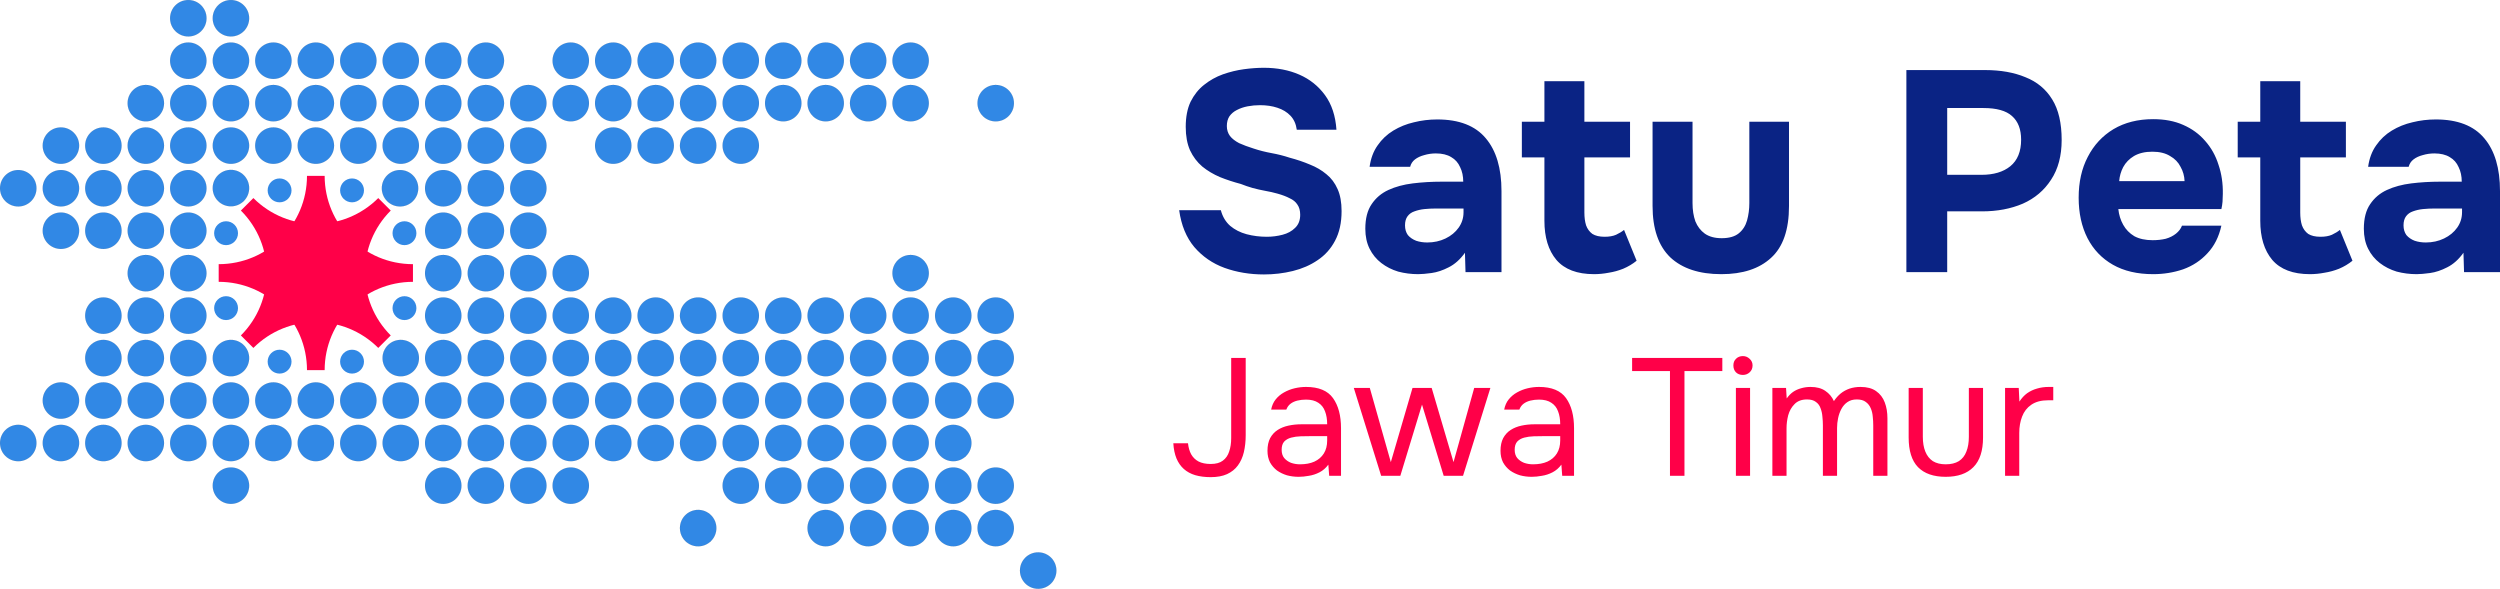 <svg xmlns="http://www.w3.org/2000/svg" fill="none" viewBox="224.98 369.98 1460.7 344.02">
    <path
        d="M932.356 648.768C928.978 648.768 925.958 648.378 923.295 647.599C920.697 646.819 918.488 645.617 916.67 643.994C914.851 642.37 913.422 640.324 912.383 637.856C911.343 635.322 910.726 632.367 910.532 628.989H919.105C919.365 631.458 919.982 633.601 920.957 635.42C921.996 637.238 923.425 638.635 925.244 639.609C927.127 640.584 929.498 641.071 932.356 641.071C935.409 641.071 937.78 640.421 939.468 639.122C941.222 637.823 942.456 636.037 943.171 633.763C943.95 631.49 944.34 628.892 944.34 625.969V579.105H952.816V624.215C952.816 627.788 952.459 631.1 951.745 634.153C951.03 637.141 949.861 639.739 948.237 641.948C946.678 644.091 944.567 645.78 941.904 647.014C939.306 648.183 936.123 648.768 932.356 648.768ZM983.762 648.573C981.424 648.573 979.15 648.281 976.942 647.696C974.798 647.046 972.85 646.105 971.096 644.871C969.407 643.571 968.043 641.98 967.004 640.096C966.03 638.148 965.542 635.907 965.542 633.374C965.542 630.451 966.062 627.983 967.101 625.969C968.205 623.955 969.667 622.364 971.486 621.195C973.304 620.026 975.415 619.181 977.819 618.662C980.222 618.142 982.723 617.882 985.321 617.882H1000.42C1000.42 614.959 1000 612.426 999.156 610.283C998.376 608.139 997.077 606.483 995.259 605.314C993.44 604.08 991.037 603.463 988.049 603.463C986.23 603.463 984.541 603.657 982.982 604.047C981.424 604.437 980.092 605.054 978.988 605.898C977.884 606.743 977.072 607.879 976.552 609.308H967.686C968.141 606.97 969.017 604.989 970.316 603.365C971.681 601.676 973.304 600.312 975.188 599.273C977.137 598.169 979.215 597.357 981.424 596.837C983.632 596.318 985.84 596.058 988.049 596.058C995.454 596.058 1000.71 598.234 1003.83 602.586C1006.95 606.938 1008.51 612.816 1008.51 620.221V647.988H1001.59L1001.1 641.46C999.675 643.409 997.954 644.903 995.941 645.942C993.927 646.982 991.849 647.664 989.705 647.988C987.627 648.378 985.646 648.573 983.762 648.573ZM984.541 641.266C987.789 641.266 990.582 640.746 992.92 639.707C995.324 638.602 997.175 637.011 998.474 634.933C999.773 632.854 1000.42 630.321 1000.42 627.333V624.8H991.361C989.218 624.8 987.107 624.832 985.028 624.897C982.95 624.962 981.066 625.222 979.378 625.677C977.689 626.131 976.325 626.911 975.285 628.015C974.311 629.119 973.824 630.711 973.824 632.789C973.824 634.738 974.311 636.329 975.285 637.563C976.325 638.797 977.656 639.739 979.28 640.389C980.969 640.973 982.723 641.266 984.541 641.266ZM1031.96 647.988L1015.98 596.642H1025.33L1037.61 639.999L1050.28 596.642H1061.48L1074.24 639.999L1086.33 596.642H1095.78L1079.8 647.988H1068.5L1055.83 606.386L1043.16 647.988H1031.96ZM1119.92 648.573C1117.58 648.573 1115.31 648.281 1113.1 647.696C1110.95 647.046 1109 646.105 1107.25 644.871C1105.56 643.571 1104.2 641.98 1103.16 640.096C1102.18 638.148 1101.7 635.907 1101.7 633.374C1101.7 630.451 1102.22 627.983 1103.26 625.969C1104.36 623.955 1105.82 622.364 1107.64 621.195C1109.46 620.026 1111.57 619.181 1113.97 618.662C1116.38 618.142 1118.88 617.882 1121.48 617.882H1136.58C1136.58 614.959 1136.16 612.426 1135.31 610.283C1134.53 608.139 1133.23 606.483 1131.41 605.314C1129.6 604.08 1127.19 603.463 1124.2 603.463C1122.39 603.463 1120.7 603.657 1119.14 604.047C1117.58 604.437 1116.25 605.054 1115.14 605.898C1114.04 606.743 1113.23 607.879 1112.71 609.308H1103.84C1104.3 606.97 1105.17 604.989 1106.47 603.365C1107.84 601.676 1109.46 600.312 1111.34 599.273C1113.29 598.169 1115.37 597.357 1117.58 596.837C1119.79 596.318 1122 596.058 1124.2 596.058C1131.61 596.058 1136.87 598.234 1139.99 602.586C1143.11 606.938 1144.66 612.816 1144.66 620.221V647.988H1137.75L1137.26 641.46C1135.83 643.409 1134.11 644.903 1132.1 645.942C1130.08 646.982 1128 647.664 1125.86 647.988C1123.78 648.378 1121.8 648.573 1119.92 648.573ZM1120.7 641.266C1123.94 641.266 1126.74 640.746 1129.08 639.707C1131.48 638.602 1133.33 637.011 1134.63 634.933C1135.93 632.854 1136.58 630.321 1136.58 627.333V624.8H1127.52C1125.37 624.8 1123.26 624.832 1121.18 624.897C1119.11 624.962 1117.22 625.222 1115.53 625.677C1113.84 626.131 1112.48 626.911 1111.44 628.015C1110.47 629.119 1109.98 630.711 1109.98 632.789C1109.98 634.738 1110.47 636.329 1111.44 637.563C1112.48 638.797 1113.81 639.739 1115.44 640.389C1117.12 640.973 1118.88 641.266 1120.7 641.266ZM1200.71 647.988V586.802H1178.59V579.105H1231.3V586.802H1209.18V647.988H1200.71ZM1239.23 647.988V596.642H1247.51V647.988H1239.23ZM1243.32 589.043C1241.63 589.043 1240.27 588.523 1239.23 587.484C1238.25 586.445 1237.76 585.113 1237.76 583.489C1237.76 581.866 1238.28 580.566 1239.32 579.592C1240.36 578.553 1241.69 578.033 1243.32 578.033C1244.81 578.033 1246.11 578.553 1247.22 579.592C1248.38 580.631 1248.97 581.93 1248.97 583.489C1248.97 585.113 1248.42 586.445 1247.31 587.484C1246.21 588.523 1244.88 589.043 1243.32 589.043ZM1260.54 647.988V596.642H1268.53L1268.92 602.781C1270.02 601.222 1271.26 599.955 1272.62 598.981C1274.05 598.007 1275.61 597.292 1277.3 596.837C1279.05 596.318 1280.9 596.058 1282.85 596.058C1286.42 596.058 1289.31 596.837 1291.52 598.396C1293.73 599.89 1295.39 601.871 1296.49 604.339C1297.66 602.586 1298.99 601.092 1300.49 599.858C1302.04 598.624 1303.77 597.682 1305.65 597.032C1307.6 596.383 1309.74 596.058 1312.08 596.058C1315.85 596.058 1318.87 596.87 1321.14 598.494C1323.48 600.117 1325.17 602.326 1326.21 605.119C1327.25 607.847 1327.77 610.932 1327.77 614.375V647.988H1319.48V618.564C1319.48 616.876 1319.39 615.154 1319.19 613.4C1319.06 611.647 1318.67 610.023 1318.02 608.529C1317.37 606.97 1316.4 605.736 1315.1 604.827C1313.87 603.852 1312.11 603.365 1309.84 603.365C1307.69 603.365 1305.88 603.885 1304.38 604.924C1302.95 605.898 1301.78 607.23 1300.87 608.919C1299.97 610.607 1299.32 612.426 1298.93 614.375C1298.54 616.258 1298.34 618.142 1298.34 620.026V647.988H1290.06V618.467C1290.06 616.843 1289.96 615.154 1289.77 613.4C1289.64 611.647 1289.28 610.023 1288.7 608.529C1288.18 606.97 1287.27 605.736 1285.97 604.827C1284.73 603.852 1283.01 603.365 1280.8 603.365C1277.69 603.365 1275.25 604.275 1273.5 606.093C1271.74 607.847 1270.51 610.023 1269.79 612.621C1269.15 615.154 1268.82 617.655 1268.82 620.123V647.988H1260.54ZM1361.8 648.573C1354.72 648.573 1349.33 646.689 1345.63 642.922C1341.99 639.155 1340.17 633.374 1340.17 625.579V596.642H1348.45V625.19C1348.45 628.567 1348.94 631.458 1349.92 633.861C1350.89 636.264 1352.35 638.115 1354.3 639.414C1356.31 640.649 1358.81 641.266 1361.8 641.266C1364.92 641.266 1367.49 640.649 1369.5 639.414C1371.51 638.115 1372.97 636.264 1373.88 633.861C1374.86 631.458 1375.34 628.567 1375.34 625.19V596.642H1383.63V625.579C1383.63 633.374 1381.74 639.155 1377.98 642.922C1374.27 646.689 1368.88 648.573 1361.8 648.573ZM1396.5 647.988V596.642H1404.49L1404.88 604.632C1406.18 602.618 1407.68 600.994 1409.36 599.76C1411.12 598.526 1413.03 597.617 1415.11 597.032C1417.26 596.383 1419.56 596.058 1422.03 596.058C1422.48 596.058 1422.91 596.058 1423.3 596.058C1423.75 596.058 1424.21 596.058 1424.66 596.058V603.852H1421.64C1417.61 603.852 1414.33 604.729 1411.8 606.483C1409.33 608.172 1407.55 610.478 1406.44 613.4C1405.34 616.258 1404.79 619.441 1404.79 622.949V647.988H1396.5Z"
        fill="#FF0048"></path>
    <path
        d="M963.479 530.334C955.251 530.334 947.579 529.056 940.463 526.498C933.458 523.941 927.565 519.883 922.784 514.323C918.114 508.764 915.168 501.592 913.945 492.808H938.295C939.296 496.589 941.13 499.646 943.799 501.981C946.467 504.205 949.636 505.817 953.305 506.818C957.086 507.819 961.033 508.319 965.147 508.319C968.26 508.319 971.318 507.93 974.32 507.151C977.322 506.373 979.768 505.039 981.659 503.149C983.66 501.258 984.661 498.701 984.661 495.477C984.661 493.03 984.105 491.029 982.993 489.472C981.992 487.916 980.491 486.693 978.49 485.803C976.599 484.803 974.265 483.913 971.485 483.135C969.15 482.468 966.704 481.912 964.146 481.467C961.7 481.022 959.254 480.466 956.808 479.799C954.473 479.132 952.194 478.354 949.97 477.464C945.745 476.352 941.686 475.018 937.795 473.461C933.903 471.793 930.456 469.736 927.454 467.29C924.452 464.733 922.061 461.564 920.282 457.784C918.615 454.003 917.781 449.445 917.781 444.107C917.781 438.326 918.726 433.433 920.616 429.431C922.617 425.428 925.23 422.148 928.455 419.59C931.79 416.922 935.46 414.865 939.462 413.419C943.576 411.974 947.69 410.973 951.804 410.417C955.918 409.861 959.81 409.583 963.479 409.583C971.151 409.583 978.045 410.918 984.16 413.586C990.276 416.255 995.279 420.258 999.171 425.595C1003.06 430.932 1005.29 437.659 1005.84 445.775H982.659C982.214 442.44 980.991 439.716 978.99 437.603C976.989 435.49 974.431 433.934 971.318 432.933C968.316 431.932 964.925 431.432 961.144 431.432C958.698 431.432 956.308 431.654 953.973 432.099C951.638 432.544 949.525 433.267 947.635 434.267C945.856 435.157 944.41 436.38 943.298 437.937C942.298 439.493 941.797 441.383 941.797 443.607C941.797 445.831 942.409 447.777 943.632 449.445C944.855 451.001 946.634 452.391 948.969 453.614C951.415 454.726 954.251 455.782 957.475 456.783C960.811 457.895 964.313 458.784 967.982 459.452C971.652 460.119 975.154 461.008 978.49 462.12C982.715 463.232 986.662 464.566 990.331 466.123C994 467.568 997.225 469.458 1000 471.793C1002.78 474.017 1004.95 476.908 1006.51 480.466C1008.07 483.913 1008.84 488.194 1008.84 493.308C1008.84 500.091 1007.57 505.873 1005.01 510.654C1002.56 515.324 999.171 519.104 994.834 521.995C990.609 524.886 985.773 526.999 980.324 528.333C974.876 529.667 969.261 530.334 963.479 530.334ZM1053.57 530.167C1049.57 530.167 1045.67 529.667 1041.89 528.666C1038.22 527.555 1034.94 525.887 1032.05 523.663C1029.16 521.439 1026.88 518.659 1025.21 515.324C1023.55 511.988 1022.71 508.097 1022.71 503.649C1022.71 497.645 1023.94 492.864 1026.38 489.306C1028.83 485.636 1032.11 482.857 1036.22 480.967C1040.34 479.076 1045.06 477.798 1050.4 477.131C1055.85 476.463 1061.46 476.13 1067.24 476.13H1079.92C1079.92 472.905 1079.31 470.07 1078.09 467.624C1076.97 465.067 1075.25 463.121 1072.91 461.786C1070.58 460.341 1067.58 459.618 1063.91 459.618C1061.57 459.618 1059.29 459.952 1057.07 460.619C1054.96 461.175 1053.18 462.009 1051.73 463.121C1050.29 464.233 1049.34 465.678 1048.9 467.457H1025.21C1025.88 462.565 1027.44 458.395 1029.88 454.948C1032.33 451.39 1035.39 448.499 1039.06 446.276C1042.73 444.052 1046.73 442.44 1051.07 441.439C1055.51 440.327 1060.07 439.771 1064.74 439.771C1077.53 439.771 1086.98 443.44 1093.1 450.779C1099.21 458.006 1102.27 468.291 1102.27 481.634V529H1081.25L1080.92 517.659C1078.14 521.55 1074.97 524.386 1071.41 526.165C1067.97 527.944 1064.63 529.056 1061.41 529.5C1058.18 529.945 1055.57 530.167 1053.57 530.167ZM1058.91 511.655C1062.8 511.655 1066.35 510.876 1069.58 509.32C1072.8 507.763 1075.36 505.65 1077.25 502.982C1079.14 500.313 1080.09 497.311 1080.09 493.976V491.807H1064.08C1061.74 491.807 1059.46 491.919 1057.24 492.141C1055.12 492.363 1053.18 492.808 1051.4 493.475C1049.73 494.031 1048.4 494.976 1047.4 496.311C1046.4 497.645 1045.9 499.424 1045.9 501.648C1045.9 503.871 1046.45 505.762 1047.56 507.318C1048.79 508.764 1050.4 509.876 1052.4 510.654C1054.4 511.321 1056.57 511.655 1058.91 511.655ZM1156.37 530.167C1146.47 530.167 1139.13 527.388 1134.35 521.828C1129.68 516.269 1127.35 508.652 1127.35 498.979V461.953H1114.17V441.105H1127.35V417.422H1150.7V441.105H1177.38V461.953H1150.7V494.142C1150.7 497.033 1151.03 499.535 1151.7 501.648C1152.47 503.76 1153.7 505.428 1155.37 506.651C1157.14 507.763 1159.54 508.319 1162.54 508.319C1165.21 508.319 1167.43 507.93 1169.21 507.151C1171.1 506.262 1172.66 505.317 1173.88 504.316L1181.22 522.329C1178.88 524.219 1176.27 525.776 1173.38 526.999C1170.6 528.11 1167.76 528.889 1164.87 529.334C1161.98 529.89 1159.15 530.167 1156.37 530.167ZM1230.73 530.167C1217.83 530.167 1207.88 526.887 1200.88 520.327C1193.98 513.656 1190.54 503.649 1190.54 490.306V441.105H1213.89V488.639C1213.89 492.641 1214.44 496.199 1215.55 499.313C1216.78 502.315 1218.61 504.705 1221.06 506.484C1223.61 508.263 1226.89 509.153 1230.9 509.153C1235.23 509.153 1238.57 508.208 1240.9 506.318C1243.24 504.427 1244.85 501.926 1245.74 498.812C1246.63 495.588 1247.08 492.197 1247.08 488.639V441.105H1270.26V490.306C1270.26 504.205 1266.76 514.323 1259.75 520.661C1252.86 526.999 1243.18 530.167 1230.73 530.167ZM1338.84 529V410.918H1384.87C1393.88 410.918 1401.71 412.308 1408.39 415.087C1415.17 417.756 1420.39 422.092 1424.06 428.096C1427.73 433.989 1429.57 441.884 1429.57 451.779C1429.57 461.008 1427.51 468.736 1423.4 474.962C1419.39 481.189 1413.89 485.859 1406.88 488.972C1399.88 491.974 1391.93 493.475 1383.03 493.475H1362.69V529H1338.84ZM1362.69 472.127H1382.7C1389.82 472.127 1395.43 470.459 1399.55 467.124C1403.77 463.677 1405.88 458.506 1405.88 451.613C1405.88 445.497 1404.1 440.883 1400.55 437.77C1397.1 434.656 1391.54 433.1 1383.87 433.1H1362.69V472.127ZM1483.03 530.167C1473.8 530.167 1465.96 528.333 1459.51 524.664C1453.06 520.994 1448.12 515.824 1444.67 509.153C1441.22 502.37 1439.5 494.476 1439.5 485.47C1439.5 476.352 1441.28 468.402 1444.84 461.62C1448.39 454.726 1453.4 449.333 1459.85 445.442C1466.41 441.55 1474.14 439.604 1483.03 439.604C1489.7 439.604 1495.54 440.716 1500.54 442.94C1505.66 445.164 1509.94 448.277 1513.38 452.28C1516.94 456.283 1519.56 460.953 1521.22 466.29C1523 471.515 1523.84 477.186 1523.73 483.301C1523.73 484.858 1523.67 486.359 1523.56 487.805C1523.45 489.25 1523.22 490.696 1522.89 492.141H1462.68C1463.02 495.477 1463.96 498.534 1465.52 501.314C1467.07 504.094 1469.24 506.318 1472.02 507.985C1474.91 509.542 1478.47 510.32 1482.7 510.32C1485.48 510.32 1488.03 510.042 1490.37 509.486C1492.7 508.819 1494.71 507.819 1496.37 506.484C1498.04 505.15 1499.21 503.593 1499.88 501.814H1522.89C1521.45 508.375 1518.72 513.767 1514.72 517.992C1510.83 522.217 1506.1 525.331 1500.54 527.332C1494.98 529.222 1489.15 530.167 1483.03 530.167ZM1463.18 475.796H1501.38C1501.27 472.794 1500.49 470.014 1499.04 467.457C1497.71 464.789 1495.65 462.676 1492.87 461.119C1490.2 459.452 1486.76 458.618 1482.53 458.618C1478.3 458.618 1474.75 459.452 1471.86 461.119C1469.08 462.787 1466.96 464.955 1465.52 467.624C1464.18 470.181 1463.41 472.905 1463.18 475.796ZM1574.63 530.167C1564.73 530.167 1557.39 527.388 1552.61 521.828C1547.94 516.269 1545.61 508.652 1545.61 498.979V461.953H1532.43V441.105H1545.61V417.422H1568.96V441.105H1595.64V461.953H1568.96V494.142C1568.96 497.033 1569.29 499.535 1569.96 501.648C1570.74 503.76 1571.96 505.428 1573.63 506.651C1575.4 507.763 1577.8 508.319 1580.8 508.319C1583.47 508.319 1585.69 507.93 1587.47 507.151C1589.36 506.262 1590.92 505.317 1592.14 504.316L1599.48 522.329C1597.14 524.219 1594.53 525.776 1591.64 526.999C1588.86 528.11 1586.02 528.889 1583.13 529.334C1580.24 529.89 1577.41 530.167 1574.63 530.167ZM1636.98 530.167C1632.98 530.167 1629.09 529.667 1625.31 528.666C1621.64 527.555 1618.36 525.887 1615.47 523.663C1612.58 521.439 1610.3 518.659 1608.63 515.324C1606.96 511.988 1606.13 508.097 1606.13 503.649C1606.13 497.645 1607.35 492.864 1609.8 489.306C1612.24 485.636 1615.52 482.857 1619.64 480.967C1623.75 479.076 1628.48 477.798 1633.81 477.131C1639.26 476.463 1644.88 476.13 1650.66 476.13H1663.33C1663.33 472.905 1662.72 470.07 1661.5 467.624C1660.39 465.067 1658.66 463.121 1656.33 461.786C1653.99 460.341 1650.99 459.618 1647.32 459.618C1644.99 459.618 1642.71 459.952 1640.49 460.619C1638.37 461.175 1636.59 462.009 1635.15 463.121C1633.7 464.233 1632.76 465.678 1632.31 467.457H1608.63C1609.3 462.565 1610.85 458.395 1613.3 454.948C1615.75 451.39 1618.8 448.499 1622.47 446.276C1626.14 444.052 1630.14 442.44 1634.48 441.439C1638.93 440.327 1643.49 439.771 1648.16 439.771C1660.94 439.771 1670.39 443.44 1676.51 450.779C1682.63 458.006 1685.68 468.291 1685.68 481.634V529H1664.67L1664.33 517.659C1661.56 521.55 1658.39 524.386 1654.83 526.165C1651.38 527.944 1648.05 529.056 1644.82 529.5C1641.6 529.945 1638.98 530.167 1636.98 530.167ZM1642.32 511.655C1646.21 511.655 1649.77 510.876 1652.99 509.32C1656.22 507.763 1658.78 505.65 1660.67 502.982C1662.56 500.313 1663.5 497.311 1663.5 493.976V491.807H1647.49C1645.15 491.807 1642.88 491.919 1640.65 492.141C1638.54 492.363 1636.59 492.808 1634.81 493.475C1633.15 494.031 1631.81 494.976 1630.81 496.311C1629.81 497.645 1629.31 499.424 1629.31 501.648C1629.31 503.871 1629.87 505.762 1630.98 507.318C1632.2 508.764 1633.81 509.876 1635.82 510.654C1637.82 511.321 1639.98 511.655 1642.32 511.655Z"
        fill="#0A2384"></path>
    <path
        d="M285.378 565.041C291.254 565.041 296.017 560.277 296.017 554.401C296.017 548.525 291.254 543.762 285.378 543.762C279.502 543.762 274.738 548.525 274.738 554.401C274.738 560.277 279.502 565.041 285.378 565.041Z"
        fill="#3188E5" stroke="black" stroke-width="0.033"></path>
    <path
        d="M310.182 465.705C316.058 465.705 320.822 460.941 320.822 455.065C320.822 449.189 316.058 444.426 310.182 444.426C304.306 444.426 299.543 449.189 299.543 455.065C299.543 460.941 304.306 465.705 310.182 465.705Z"
        fill="#3188E5" stroke="black" stroke-width="0.033"></path>
    <path
        d="M285.378 465.705C291.254 465.705 296.017 460.941 296.017 455.065C296.017 449.189 291.254 444.426 285.378 444.426C279.502 444.426 274.738 449.189 274.738 455.065C274.738 460.941 279.502 465.705 285.378 465.705Z"
        fill="#3188E5" stroke="black" stroke-width="0.033"></path>
    <path
        d="M260.567 465.705C266.443 465.705 271.207 460.941 271.207 455.065C271.207 449.189 266.443 444.426 260.567 444.426C254.691 444.426 249.928 449.189 249.928 455.065C249.928 460.941 254.691 465.705 260.567 465.705Z"
        fill="#3188E5" stroke="black" stroke-width="0.033"></path>
    <path
        d="M334.997 440.894C340.873 440.894 345.636 436.131 345.636 430.255C345.636 424.379 340.873 419.615 334.997 419.615C329.121 419.615 324.357 424.379 324.357 430.255C324.357 436.131 329.121 440.894 334.997 440.894Z"
        fill="#3188E5" stroke="black" stroke-width="0.033"></path>
    <path
        d="M310.182 440.894C316.058 440.894 320.822 436.131 320.822 430.255C320.822 424.379 316.058 419.615 310.182 419.615C304.306 419.615 299.543 424.379 299.543 430.255C299.543 436.131 304.306 440.894 310.182 440.894Z"
        fill="#3188E5" stroke="black" stroke-width="0.033"></path>
    <path
        d="M334.997 416.086C340.873 416.086 345.636 411.322 345.636 405.446C345.636 399.57 340.873 394.807 334.997 394.807C329.121 394.807 324.357 399.57 324.357 405.446C324.357 411.322 329.121 416.086 334.997 416.086Z"
        fill="#3188E5" stroke="black" stroke-width="0.033"></path>
    <path
        d="M334.997 391.279C340.873 391.279 345.636 386.516 345.636 380.639C345.636 374.763 340.873 370 334.997 370C329.121 370 324.357 374.763 324.357 380.639C324.357 386.516 329.121 391.279 334.997 391.279Z"
        fill="#3188E5" stroke="black" stroke-width="0.033"></path>
    <path
        d="M310.182 490.611C316.058 490.611 320.822 485.848 320.822 479.972C320.822 474.095 316.058 469.332 310.182 469.332C304.306 469.332 299.543 474.095 299.543 479.972C299.543 485.848 304.306 490.611 310.182 490.611Z"
        fill="#3188E5" stroke="black" stroke-width="0.033"></path>
    <path
        d="M831.567 713.99C837.443 713.99 842.207 709.226 842.207 703.35C842.207 697.474 837.443 692.711 831.567 692.711C825.691 692.711 820.928 697.474 820.928 703.35C820.928 709.226 825.691 713.99 831.567 713.99Z"
        fill="#3188E5" stroke="black" stroke-width="0.033"></path>
    <path
        d="M806.757 689.179C812.633 689.179 817.396 684.416 817.396 678.54C817.396 672.664 812.633 667.9 806.757 667.9C800.881 667.9 796.117 672.664 796.117 678.54C796.117 684.416 800.881 689.179 806.757 689.179Z"
        fill="#3188E5" stroke="black" stroke-width="0.033"></path>
    <path
        d="M707.421 689.179C713.297 689.179 718.06 684.416 718.06 678.54C718.06 672.664 713.297 667.9 707.421 667.9C701.545 667.9 696.781 672.664 696.781 678.54C696.781 684.416 701.545 689.179 707.421 689.179Z"
        fill="#3188E5" stroke="black" stroke-width="0.033"></path>
    <path
        d="M657.806 664.375C663.682 664.375 668.445 659.611 668.445 653.735C668.445 647.859 663.682 643.096 657.806 643.096C651.929 643.096 647.166 647.859 647.166 653.735C647.166 659.611 651.929 664.375 657.806 664.375Z"
        fill="#3188E5" stroke="black" stroke-width="0.033"></path>
    <path
        d="M558.472 664.375C564.348 664.375 569.111 659.611 569.111 653.735C569.111 647.859 564.348 643.096 558.472 643.096C552.595 643.096 547.832 647.859 547.832 653.735C547.832 659.611 552.595 664.375 558.472 664.375Z"
        fill="#3188E5" stroke="black" stroke-width="0.033"></path>
    <path
        d="M508.856 664.375C514.732 664.375 519.496 659.611 519.496 653.735C519.496 647.859 514.732 643.096 508.856 643.096C502.98 643.096 498.217 647.859 498.217 653.735C498.217 659.611 502.98 664.375 508.856 664.375Z"
        fill="#3188E5" stroke="black" stroke-width="0.033"></path>
    <path
        d="M757.044 639.463C762.92 639.463 767.683 634.699 767.683 628.823C767.683 622.947 762.92 618.184 757.044 618.184C751.168 618.184 746.404 622.947 746.404 628.823C746.404 634.699 751.168 639.463 757.044 639.463Z"
        fill="#3188E5" stroke="black" stroke-width="0.033"></path>
    <path
        d="M707.421 639.463C713.297 639.463 718.06 634.699 718.06 628.823C718.06 622.947 713.297 618.184 707.421 618.184C701.545 618.184 696.781 622.947 696.781 628.823C696.781 634.699 701.545 639.463 707.421 639.463Z"
        fill="#3188E5" stroke="black" stroke-width="0.033"></path>
    <path
        d="M632.897 639.463C638.773 639.463 643.537 634.699 643.537 628.823C643.537 622.947 638.773 618.184 632.897 618.184C627.021 618.184 622.258 622.947 622.258 628.823C622.258 634.699 627.021 639.463 632.897 639.463Z"
        fill="#3188E5" stroke="black" stroke-width="0.033"></path>
    <path
        d="M508.856 614.656C514.732 614.656 519.496 609.892 519.496 604.016C519.496 598.14 514.732 593.377 508.856 593.377C502.98 593.377 498.217 598.14 498.217 604.016C498.217 609.892 502.98 614.656 508.856 614.656Z"
        fill="#3188E5" stroke="black" stroke-width="0.033"></path>
    <path
        d="M434.335 614.656C440.211 614.656 444.974 609.892 444.974 604.016C444.974 598.14 440.211 593.377 434.335 593.377C428.459 593.377 423.695 598.14 423.695 604.016C423.695 609.892 428.459 614.656 434.335 614.656Z"
        fill="#3188E5" stroke="black" stroke-width="0.033"></path>
    <path
        d="M285.378 614.656C291.254 614.656 296.017 609.892 296.017 604.016C296.017 598.14 291.254 593.377 285.378 593.377C279.502 593.377 274.738 598.14 274.738 604.016C274.738 609.892 279.502 614.656 285.378 614.656Z"
        fill="#3188E5" stroke="black" stroke-width="0.033"></path>
    <path
        d="M533.663 589.847C539.539 589.847 544.302 585.084 544.302 579.208C544.302 573.332 539.539 568.568 533.663 568.568C527.787 568.568 523.023 573.332 523.023 579.208C523.023 585.084 527.787 589.847 533.663 589.847Z"
        fill="#3188E5" stroke="black" stroke-width="0.033"></path>
    <path
        d="M781.948 565.041C787.824 565.041 792.588 560.277 792.588 554.401C792.588 548.525 787.824 543.762 781.948 543.762C776.072 543.762 771.309 548.525 771.309 554.401C771.309 560.277 776.072 565.041 781.948 565.041Z"
        fill="#3188E5" stroke="black" stroke-width="0.033"></path>
    <path
        d="M732.231 565.041C738.107 565.041 742.871 560.277 742.871 554.401C742.871 548.525 738.107 543.762 732.231 543.762C726.355 543.762 721.592 548.525 721.592 554.401C721.592 560.277 726.355 565.041 732.231 565.041Z"
        fill="#3188E5" stroke="black" stroke-width="0.033"></path>
    <path
        d="M558.472 565.041C564.348 565.041 569.111 560.277 569.111 554.401C569.111 548.525 564.348 543.762 558.472 543.762C552.595 543.762 547.832 548.525 547.832 554.401C547.832 560.277 552.595 565.041 558.472 565.041Z"
        fill="#3188E5" stroke="black" stroke-width="0.033"></path>
    <path
        d="M334.997 565.041C340.873 565.041 345.636 560.277 345.636 554.401C345.636 548.525 340.873 543.762 334.997 543.762C329.121 543.762 324.357 548.525 324.357 554.401C324.357 560.277 329.121 565.041 334.997 565.041Z"
        fill="#3188E5" stroke="black" stroke-width="0.033"></path>
    <path
        d="M558.472 540.226C564.348 540.226 569.111 535.463 569.111 529.587C569.111 523.711 564.348 518.947 558.472 518.947C552.595 518.947 547.832 523.711 547.832 529.587C547.832 535.463 552.595 540.226 558.472 540.226Z"
        fill="#3188E5" stroke="black" stroke-width="0.033"></path>
    <path
        d="M533.663 515.422C539.539 515.422 544.302 510.658 544.302 504.782C544.302 498.906 539.539 494.143 533.663 494.143C527.787 494.143 523.023 498.906 523.023 504.782C523.023 510.658 527.787 515.422 533.663 515.422Z"
        fill="#3188E5" stroke="black" stroke-width="0.033"></path>
    <path
        d="M508.856 515.422C514.732 515.422 519.496 510.658 519.496 504.782C519.496 498.906 514.732 494.143 508.856 494.143C502.98 494.143 498.217 498.906 498.217 504.782C498.217 510.658 502.98 515.422 508.856 515.422Z"
        fill="#3188E5" stroke="black" stroke-width="0.033"></path>
    <path
        d="M508.856 490.611C514.732 490.611 519.496 485.848 519.496 479.972C519.496 474.095 514.732 469.332 508.856 469.332C502.98 469.332 498.217 474.095 498.217 479.972C498.217 485.848 502.98 490.611 508.856 490.611Z"
        fill="#3188E5" stroke="black" stroke-width="0.033"></path>
    <path
        d="M483.95 490.611C489.826 490.611 494.59 485.848 494.59 479.972C494.59 474.095 489.826 469.332 483.95 469.332C478.074 469.332 473.311 474.095 473.311 479.972C473.311 485.848 478.074 490.611 483.95 490.611Z"
        fill="#3188E5" stroke="black" stroke-width="0.033"></path>
    <path
        d="M458.712 490.611C464.588 490.611 469.351 485.848 469.351 479.972C469.351 474.095 464.588 469.332 458.712 469.332C452.836 469.332 448.072 474.095 448.072 479.972C448.072 485.848 452.836 490.611 458.712 490.611Z"
        fill="#3188E5" stroke="black" stroke-width="0.033"></path>
    <path
        d="M657.806 465.705C663.682 465.705 668.445 460.941 668.445 455.065C668.445 449.189 663.682 444.426 657.806 444.426C651.929 444.426 647.166 449.189 647.166 455.065C647.166 460.941 651.929 465.705 657.806 465.705Z"
        fill="#3188E5" stroke="black" stroke-width="0.033"></path>
    <path
        d="M608.093 465.705C613.969 465.705 618.732 460.941 618.732 455.065C618.732 449.189 613.969 444.426 608.093 444.426C602.217 444.426 597.453 449.189 597.453 455.065C597.453 460.941 602.217 465.705 608.093 465.705Z"
        fill="#3188E5" stroke="black" stroke-width="0.033"></path>
    <path
        d="M583.278 465.705C589.154 465.705 593.918 460.941 593.918 455.065C593.918 449.189 589.154 444.426 583.278 444.426C577.402 444.426 572.639 449.189 572.639 455.065C572.639 460.941 577.402 465.705 583.278 465.705Z"
        fill="#3188E5" stroke="black" stroke-width="0.033"></path>
    <path
        d="M459.136 465.705C465.012 465.705 469.775 460.941 469.775 455.065C469.775 449.189 465.012 444.426 459.136 444.426C453.26 444.426 448.496 449.189 448.496 455.065C448.496 460.941 453.26 465.705 459.136 465.705Z"
        fill="#3188E5" stroke="black" stroke-width="0.033"></path>
    <path
        d="M359.905 465.705C365.781 465.705 370.545 460.941 370.545 455.065C370.545 449.189 365.781 444.426 359.905 444.426C354.029 444.426 349.266 449.189 349.266 455.065C349.266 460.941 354.029 465.705 359.905 465.705Z"
        fill="#3188E5" stroke="black" stroke-width="0.033"></path>
    <path
        d="M359.905 490.521C365.781 490.521 370.545 485.758 370.545 479.882C370.545 474.006 365.781 469.242 359.905 469.242C354.029 469.242 349.266 474.006 349.266 479.882C349.266 485.758 354.029 490.521 359.905 490.521Z"
        fill="#3188E5" stroke="black" stroke-width="0.033"></path>
    <path
        d="M732.231 440.894C738.107 440.894 742.871 436.131 742.871 430.255C742.871 424.379 738.107 419.615 732.231 419.615C726.355 419.615 721.592 424.379 721.592 430.255C721.592 436.131 726.355 440.894 732.231 440.894Z"
        fill="#3188E5" stroke="black" stroke-width="0.033"></path>
    <path
        d="M682.614 440.894C688.49 440.894 693.254 436.131 693.254 430.255C693.254 424.379 688.49 419.615 682.614 419.615C676.738 419.615 671.975 424.379 671.975 430.255C671.975 436.131 676.738 440.894 682.614 440.894Z"
        fill="#3188E5" stroke="black" stroke-width="0.033"></path>
    <path
        d="M781.948 689.179C787.824 689.179 792.588 684.416 792.588 678.54C792.588 672.664 787.824 667.9 781.948 667.9C776.072 667.9 771.309 672.664 771.309 678.54C771.309 684.416 776.072 689.179 781.948 689.179Z"
        fill="#3188E5" stroke="black" stroke-width="0.033"></path>
    <path
        d="M757.044 689.179C762.92 689.179 767.683 684.416 767.683 678.54C767.683 672.664 762.92 667.9 757.044 667.9C751.168 667.9 746.404 672.664 746.404 678.54C746.404 684.416 751.168 689.179 757.044 689.179Z"
        fill="#3188E5" stroke="black" stroke-width="0.033"></path>
    <path
        d="M732.231 689.179C738.107 689.179 742.871 684.416 742.871 678.54C742.871 672.664 738.107 667.9 732.231 667.9C726.355 667.9 721.592 672.664 721.592 678.54C721.592 684.416 726.355 689.179 732.231 689.179Z"
        fill="#3188E5" stroke="black" stroke-width="0.033"></path>
    <path
        d="M632.897 689.179C638.773 689.179 643.537 684.416 643.537 678.54C643.537 672.664 638.773 667.9 632.897 667.9C627.021 667.9 622.258 672.664 622.258 678.54C622.258 684.416 627.021 689.179 632.897 689.179Z"
        fill="#3188E5" stroke="black" stroke-width="0.033"></path>
    <path
        d="M757.044 664.375C762.92 664.375 767.683 659.611 767.683 653.735C767.683 647.859 762.92 643.096 757.044 643.096C751.168 643.096 746.404 647.859 746.404 653.735C746.404 659.611 751.168 664.375 757.044 664.375Z"
        fill="#3188E5" stroke="black" stroke-width="0.033"></path>
    <path
        d="M806.757 664.375C812.633 664.375 817.396 659.611 817.396 653.735C817.396 647.859 812.633 643.096 806.757 643.096C800.881 643.096 796.117 647.859 796.117 653.735C796.117 659.611 800.881 664.375 806.757 664.375Z"
        fill="#3188E5" stroke="black" stroke-width="0.033"></path>
    <path
        d="M707.421 664.375C713.297 664.375 718.06 659.611 718.06 653.735C718.06 647.859 713.297 643.096 707.421 643.096C701.545 643.096 696.781 647.859 696.781 653.735C696.781 659.611 701.545 664.375 707.421 664.375Z"
        fill="#3188E5" stroke="black" stroke-width="0.033"></path>
    <path
        d="M781.948 664.375C787.824 664.375 792.588 659.611 792.588 653.735C792.588 647.859 787.824 643.096 781.948 643.096C776.072 643.096 771.309 647.859 771.309 653.735C771.309 659.611 776.072 664.375 781.948 664.375Z"
        fill="#3188E5" stroke="black" stroke-width="0.033"></path>
    <path
        d="M732.231 664.375C738.107 664.375 742.871 659.611 742.871 653.735C742.871 647.859 738.107 643.096 732.231 643.096C726.355 643.096 721.592 647.859 721.592 653.735C721.592 659.611 726.355 664.375 732.231 664.375Z"
        fill="#3188E5" stroke="black" stroke-width="0.033"></path>
    <path
        d="M682.614 664.375C688.49 664.375 693.254 659.611 693.254 653.735C693.254 647.859 688.49 643.096 682.614 643.096C676.738 643.096 671.975 647.859 671.975 653.735C671.975 659.611 676.738 664.375 682.614 664.375Z"
        fill="#3188E5" stroke="black" stroke-width="0.033"></path>
    <path
        d="M583.278 614.656C589.154 614.656 593.918 609.892 593.918 604.016C593.918 598.14 589.154 593.377 583.278 593.377C577.402 593.377 572.639 598.14 572.639 604.016C572.639 609.892 577.402 614.656 583.278 614.656Z"
        fill="#3188E5" stroke="black" stroke-width="0.033"></path>
    <path
        d="M533.663 664.375C539.539 664.375 544.302 659.611 544.302 653.735C544.302 647.859 539.539 643.096 533.663 643.096C527.787 643.096 523.023 647.859 523.023 653.735C523.023 659.611 527.787 664.375 533.663 664.375Z"
        fill="#3188E5" stroke="black" stroke-width="0.033"></path>
    <path
        d="M781.948 639.463C787.824 639.463 792.588 634.699 792.588 628.823C792.588 622.947 787.824 618.184 781.948 618.184C776.072 618.184 771.309 622.947 771.309 628.823C771.309 634.699 776.072 639.463 781.948 639.463Z"
        fill="#3188E5" stroke="black" stroke-width="0.033"></path>
    <path
        d="M657.806 639.463C663.682 639.463 668.445 634.699 668.445 628.823C668.445 622.947 663.682 618.184 657.806 618.184C651.929 618.184 647.166 622.947 647.166 628.823C647.166 634.699 651.929 639.463 657.806 639.463Z"
        fill="#3188E5" stroke="black" stroke-width="0.033"></path>
    <path
        d="M483.95 664.375C489.826 664.375 494.59 659.611 494.59 653.735C494.59 647.859 489.826 643.096 483.95 643.096C478.074 643.096 473.311 647.859 473.311 653.735C473.311 659.611 478.074 664.375 483.95 664.375Z"
        fill="#3188E5" stroke="black" stroke-width="0.033"></path>
    <path
        d="M359.905 664.375C365.781 664.375 370.545 659.611 370.545 653.735C370.545 647.859 365.781 643.096 359.905 643.096C354.029 643.096 349.266 647.859 349.266 653.735C349.266 659.611 354.029 664.375 359.905 664.375Z"
        fill="#3188E5" stroke="black" stroke-width="0.033"></path>
    <path
        d="M732.231 639.463C738.107 639.463 742.871 634.699 742.871 628.823C742.871 622.947 738.107 618.184 732.231 618.184C726.355 618.184 721.592 622.947 721.592 628.823C721.592 634.699 726.355 639.463 732.231 639.463Z"
        fill="#3188E5" stroke="black" stroke-width="0.033"></path>
    <path
        d="M682.614 639.463C688.49 639.463 693.254 634.699 693.254 628.823C693.254 622.947 688.49 618.184 682.614 618.184C676.738 618.184 671.975 622.947 671.975 628.823C671.975 634.699 676.738 639.463 682.614 639.463Z"
        fill="#3188E5" stroke="black" stroke-width="0.033"></path>
    <path
        d="M608.093 614.656C613.969 614.656 618.732 609.892 618.732 604.016C618.732 598.14 613.969 593.377 608.093 593.377C602.217 593.377 597.453 598.14 597.453 604.016C597.453 609.892 602.217 614.656 608.093 614.656Z"
        fill="#3188E5" stroke="black" stroke-width="0.033"></path>
    <path
        d="M533.663 614.656C539.539 614.656 544.302 609.892 544.302 604.016C544.302 598.14 539.539 593.377 533.663 593.377C527.787 593.377 523.023 598.14 523.023 604.016C523.023 609.892 527.787 614.656 533.663 614.656Z"
        fill="#3188E5" stroke="black" stroke-width="0.033"></path>
    <path
        d="M608.093 639.463C613.969 639.463 618.732 634.699 618.732 628.823C618.732 622.947 613.969 618.184 608.093 618.184C602.217 618.184 597.453 622.947 597.453 628.823C597.453 634.699 602.217 639.463 608.093 639.463Z"
        fill="#3188E5" stroke="black" stroke-width="0.033"></path>
    <path
        d="M583.278 639.463C589.154 639.463 593.918 634.699 593.918 628.823C593.918 622.947 589.154 618.184 583.278 618.184C577.402 618.184 572.639 622.947 572.639 628.823C572.639 634.699 577.402 639.463 583.278 639.463Z"
        fill="#3188E5" stroke="black" stroke-width="0.033"></path>
    <path
        d="M558.472 639.463C564.348 639.463 569.111 634.699 569.111 628.823C569.111 622.947 564.348 618.184 558.472 618.184C552.595 618.184 547.832 622.947 547.832 628.823C547.832 634.699 552.595 639.463 558.472 639.463Z"
        fill="#3188E5" stroke="black" stroke-width="0.033"></path>
    <path
        d="M533.663 639.463C539.539 639.463 544.302 634.699 544.302 628.823C544.302 622.947 539.539 618.184 533.663 618.184C527.787 618.184 523.023 622.947 523.023 628.823C523.023 634.699 527.787 639.463 533.663 639.463Z"
        fill="#3188E5" stroke="black" stroke-width="0.033"></path>
    <path
        d="M508.856 639.463C514.732 639.463 519.496 634.699 519.496 628.823C519.496 622.947 514.732 618.184 508.856 618.184C502.98 618.184 498.217 622.947 498.217 628.823C498.217 634.699 502.98 639.463 508.856 639.463Z"
        fill="#3188E5" stroke="black" stroke-width="0.033"></path>
    <path
        d="M483.95 639.463C489.826 639.463 494.59 634.699 494.59 628.823C494.59 622.947 489.826 618.184 483.95 618.184C478.074 618.184 473.311 622.947 473.311 628.823C473.311 634.699 478.074 639.463 483.95 639.463Z"
        fill="#3188E5" stroke="black" stroke-width="0.033"></path>
    <path
        d="M459.136 639.463C465.012 639.463 469.775 634.699 469.775 628.823C469.775 622.947 465.012 618.184 459.136 618.184C453.26 618.184 448.496 622.947 448.496 628.823C448.496 634.699 453.26 639.463 459.136 639.463Z"
        fill="#3188E5" stroke="black" stroke-width="0.033"></path>
    <path
        d="M434.335 639.463C440.211 639.463 444.974 634.699 444.974 628.823C444.974 622.947 440.211 618.184 434.335 618.184C428.459 618.184 423.695 622.947 423.695 628.823C423.695 634.699 428.459 639.463 434.335 639.463Z"
        fill="#3188E5" stroke="black" stroke-width="0.033"></path>
    <path
        d="M409.52 639.463C415.396 639.463 420.16 634.699 420.16 628.823C420.16 622.947 415.396 618.184 409.52 618.184C403.644 618.184 398.881 622.947 398.881 628.823C398.881 634.699 403.644 639.463 409.52 639.463Z"
        fill="#3188E5" stroke="black" stroke-width="0.033"></path>
    <path
        d="M384.71 639.463C390.586 639.463 395.349 634.699 395.349 628.823C395.349 622.947 390.586 618.184 384.71 618.184C378.834 618.184 374.07 622.947 374.07 628.823C374.07 634.699 378.834 639.463 384.71 639.463Z"
        fill="#3188E5" stroke="black" stroke-width="0.033"></path>
    <path
        d="M359.905 639.463C365.781 639.463 370.545 634.699 370.545 628.823C370.545 622.947 365.781 618.184 359.905 618.184C354.029 618.184 349.266 622.947 349.266 628.823C349.266 634.699 354.029 639.463 359.905 639.463Z"
        fill="#3188E5" stroke="black" stroke-width="0.033"></path>
    <path
        d="M334.997 639.463C340.873 639.463 345.636 634.699 345.636 628.823C345.636 622.947 340.873 618.184 334.997 618.184C329.121 618.184 324.357 622.947 324.357 628.823C324.357 634.699 329.121 639.463 334.997 639.463Z"
        fill="#3188E5" stroke="black" stroke-width="0.033"></path>
    <path
        d="M310.182 639.463C316.058 639.463 320.822 634.699 320.822 628.823C320.822 622.947 316.058 618.184 310.182 618.184C304.306 618.184 299.543 622.947 299.543 628.823C299.543 634.699 304.306 639.463 310.182 639.463Z"
        fill="#3188E5" stroke="black" stroke-width="0.033"></path>
    <path
        d="M285.378 639.463C291.254 639.463 296.017 634.699 296.017 628.823C296.017 622.947 291.254 618.184 285.378 618.184C279.502 618.184 274.738 622.947 274.738 628.823C274.738 634.699 279.502 639.463 285.378 639.463Z"
        fill="#3188E5" stroke="black" stroke-width="0.033"></path>
    <path
        d="M260.567 639.463C266.443 639.463 271.207 634.699 271.207 628.823C271.207 622.947 266.443 618.184 260.567 618.184C254.691 618.184 249.928 622.947 249.928 628.823C249.928 634.699 254.691 639.463 260.567 639.463Z"
        fill="#3188E5" stroke="black" stroke-width="0.033"></path>
    <path
        d="M235.639 639.463C241.516 639.463 246.279 634.699 246.279 628.823C246.279 622.947 241.516 618.184 235.639 618.184C229.763 618.184 225 622.947 225 628.823C225 634.699 229.763 639.463 235.639 639.463Z"
        fill="#3188E5" stroke="black" stroke-width="0.033"></path>
    <path
        d="M806.757 614.656C812.633 614.656 817.396 609.892 817.396 604.016C817.396 598.14 812.633 593.377 806.757 593.377C800.881 593.377 796.117 598.14 796.117 604.016C796.117 609.892 800.881 614.656 806.757 614.656Z"
        fill="#3188E5" stroke="black" stroke-width="0.033"></path>
    <path
        d="M781.948 614.656C787.824 614.656 792.588 609.892 792.588 604.016C792.588 598.14 787.824 593.377 781.948 593.377C776.072 593.377 771.309 598.14 771.309 604.016C771.309 609.892 776.072 614.656 781.948 614.656Z"
        fill="#3188E5" stroke="black" stroke-width="0.033"></path>
    <path
        d="M757.044 614.656C762.92 614.656 767.683 609.892 767.683 604.016C767.683 598.14 762.92 593.377 757.044 593.377C751.168 593.377 746.404 598.14 746.404 604.016C746.404 609.892 751.168 614.656 757.044 614.656Z"
        fill="#3188E5" stroke="black" stroke-width="0.033"></path>
    <path
        d="M732.231 614.656C738.107 614.656 742.871 609.892 742.871 604.016C742.871 598.14 738.107 593.377 732.231 593.377C726.355 593.377 721.592 598.14 721.592 604.016C721.592 609.892 726.355 614.656 732.231 614.656Z"
        fill="#3188E5" stroke="black" stroke-width="0.033"></path>
    <path
        d="M707.421 614.656C713.297 614.656 718.06 609.892 718.06 604.016C718.06 598.14 713.297 593.377 707.421 593.377C701.545 593.377 696.781 598.14 696.781 604.016C696.781 609.892 701.545 614.656 707.421 614.656Z"
        fill="#3188E5" stroke="black" stroke-width="0.033"></path>
    <path
        d="M682.614 614.656C688.49 614.656 693.254 609.892 693.254 604.016C693.254 598.14 688.49 593.377 682.614 593.377C676.738 593.377 671.975 598.14 671.975 604.016C671.975 609.892 676.738 614.656 682.614 614.656Z"
        fill="#3188E5" stroke="black" stroke-width="0.033"></path>
    <path
        d="M657.806 614.656C663.682 614.656 668.445 609.892 668.445 604.016C668.445 598.14 663.682 593.377 657.806 593.377C651.929 593.377 647.166 598.14 647.166 604.016C647.166 609.892 651.929 614.656 657.806 614.656Z"
        fill="#3188E5" stroke="black" stroke-width="0.033"></path>
    <path
        d="M632.897 614.656C638.773 614.656 643.537 609.892 643.537 604.016C643.537 598.14 638.773 593.377 632.897 593.377C627.021 593.377 622.258 598.14 622.258 604.016C622.258 609.892 627.021 614.656 632.897 614.656Z"
        fill="#3188E5" stroke="black" stroke-width="0.033"></path>
    <path
        d="M558.472 614.656C564.348 614.656 569.111 609.892 569.111 604.016C569.111 598.14 564.348 593.377 558.472 593.377C552.595 593.377 547.832 598.14 547.832 604.016C547.832 609.892 552.595 614.656 558.472 614.656Z"
        fill="#3188E5" stroke="black" stroke-width="0.033"></path>
    <path
        d="M483.95 614.656C489.826 614.656 494.59 609.892 494.59 604.016C494.59 598.14 489.826 593.377 483.95 593.377C478.074 593.377 473.311 598.14 473.311 604.016C473.311 609.892 478.074 614.656 483.95 614.656Z"
        fill="#3188E5" stroke="black" stroke-width="0.033"></path>
    <path
        d="M384.71 614.656C390.586 614.656 395.349 609.892 395.349 604.016C395.349 598.14 390.586 593.377 384.71 593.377C378.834 593.377 374.07 598.14 374.07 604.016C374.07 609.892 378.834 614.656 384.71 614.656Z"
        fill="#3188E5" stroke="black" stroke-width="0.033"></path>
    <path
        d="M459.136 614.656C465.012 614.656 469.775 609.892 469.775 604.016C469.775 598.14 465.012 593.377 459.136 593.377C453.26 593.377 448.496 598.14 448.496 604.016C448.496 609.892 453.26 614.656 459.136 614.656Z"
        fill="#3188E5" stroke="black" stroke-width="0.033"></path>
    <path
        d="M409.52 614.656C415.396 614.656 420.16 609.892 420.16 604.016C420.16 598.14 415.396 593.377 409.52 593.377C403.644 593.377 398.881 598.14 398.881 604.016C398.881 609.892 403.644 614.656 409.52 614.656Z"
        fill="#3188E5" stroke="black" stroke-width="0.033"></path>
    <path
        d="M359.905 614.656C365.781 614.656 370.545 609.892 370.545 604.016C370.545 598.14 365.781 593.377 359.905 593.377C354.029 593.377 349.266 598.14 349.266 604.016C349.266 609.892 354.029 614.656 359.905 614.656Z"
        fill="#3188E5" stroke="black" stroke-width="0.033"></path>
    <path
        d="M310.182 614.656C316.058 614.656 320.822 609.892 320.822 604.016C320.822 598.14 316.058 593.377 310.182 593.377C304.306 593.377 299.543 598.14 299.543 604.016C299.543 609.892 304.306 614.656 310.182 614.656Z"
        fill="#3188E5" stroke="black" stroke-width="0.033"></path>
    <path
        d="M334.997 614.656C340.873 614.656 345.636 609.892 345.636 604.016C345.636 598.14 340.873 593.377 334.997 593.377C329.121 593.377 324.357 598.14 324.357 604.016C324.357 609.892 329.121 614.656 334.997 614.656Z"
        fill="#3188E5" stroke="black" stroke-width="0.033"></path>
    <path
        d="M583.278 589.847C589.154 589.847 593.918 585.084 593.918 579.208C593.918 573.332 589.154 568.568 583.278 568.568C577.402 568.568 572.639 573.332 572.639 579.208C572.639 585.084 577.402 589.847 583.278 589.847Z"
        fill="#3188E5" stroke="black" stroke-width="0.033"></path>
    <path
        d="M459.136 589.847C465.012 589.847 469.775 585.084 469.775 579.208C469.775 573.332 465.012 568.568 459.136 568.568C453.26 568.568 448.496 573.332 448.496 579.208C448.496 585.084 453.26 589.847 459.136 589.847Z"
        fill="#3188E5" stroke="black" stroke-width="0.033"></path>
    <path
        d="M260.567 614.656C266.443 614.656 271.207 609.892 271.207 604.016C271.207 598.14 266.443 593.377 260.567 593.377C254.691 593.377 249.928 598.14 249.928 604.016C249.928 609.892 254.691 614.656 260.567 614.656Z"
        fill="#3188E5" stroke="black" stroke-width="0.033"></path>
    <path
        d="M806.757 589.847C812.633 589.847 817.396 585.084 817.396 579.208C817.396 573.332 812.633 568.568 806.757 568.568C800.881 568.568 796.117 573.332 796.117 579.208C796.117 585.084 800.881 589.847 806.757 589.847Z"
        fill="#3188E5" stroke="black" stroke-width="0.033"></path>
    <path
        d="M781.948 589.847C787.824 589.847 792.588 585.084 792.588 579.208C792.588 573.332 787.824 568.568 781.948 568.568C776.072 568.568 771.309 573.332 771.309 579.208C771.309 585.084 776.072 589.847 781.948 589.847Z"
        fill="#3188E5" stroke="black" stroke-width="0.033"></path>
    <path
        d="M757.044 589.847C762.92 589.847 767.683 585.084 767.683 579.208C767.683 573.332 762.92 568.568 757.044 568.568C751.168 568.568 746.404 573.332 746.404 579.208C746.404 585.084 751.168 589.847 757.044 589.847Z"
        fill="#3188E5" stroke="black" stroke-width="0.033"></path>
    <path
        d="M732.231 589.847C738.107 589.847 742.871 585.084 742.871 579.208C742.871 573.332 738.107 568.568 732.231 568.568C726.355 568.568 721.592 573.332 721.592 579.208C721.592 585.084 726.355 589.847 732.231 589.847Z"
        fill="#3188E5" stroke="black" stroke-width="0.033"></path>
    <path
        d="M707.421 589.847C713.297 589.847 718.06 585.084 718.06 579.208C718.06 573.332 713.297 568.568 707.421 568.568C701.545 568.568 696.781 573.332 696.781 579.208C696.781 585.084 701.545 589.847 707.421 589.847Z"
        fill="#3188E5" stroke="black" stroke-width="0.033"></path>
    <path
        d="M682.614 589.847C688.49 589.847 693.254 585.084 693.254 579.208C693.254 573.332 688.49 568.568 682.614 568.568C676.738 568.568 671.975 573.332 671.975 579.208C671.975 585.084 676.738 589.847 682.614 589.847Z"
        fill="#3188E5" stroke="black" stroke-width="0.033"></path>
    <path
        d="M657.806 589.847C663.682 589.847 668.445 585.084 668.445 579.208C668.445 573.332 663.682 568.568 657.806 568.568C651.929 568.568 647.166 573.332 647.166 579.208C647.166 585.084 651.929 589.847 657.806 589.847Z"
        fill="#3188E5" stroke="black" stroke-width="0.033"></path>
    <path
        d="M632.897 589.847C638.773 589.847 643.537 585.084 643.537 579.208C643.537 573.332 638.773 568.568 632.897 568.568C627.021 568.568 622.258 573.332 622.258 579.208C622.258 585.084 627.021 589.847 632.897 589.847Z"
        fill="#3188E5" stroke="black" stroke-width="0.033"></path>
    <path
        d="M608.093 589.847C613.969 589.847 618.732 585.084 618.732 579.208C618.732 573.332 613.969 568.568 608.093 568.568C602.217 568.568 597.453 573.332 597.453 579.208C597.453 585.084 602.217 589.847 608.093 589.847Z"
        fill="#3188E5" stroke="black" stroke-width="0.033"></path>
    <path
        d="M558.472 589.847C564.348 589.847 569.111 585.084 569.111 579.208C569.111 573.332 564.348 568.568 558.472 568.568C552.595 568.568 547.832 573.332 547.832 579.208C547.832 585.084 552.595 589.847 558.472 589.847Z"
        fill="#3188E5" stroke="black" stroke-width="0.033"></path>
    <path
        d="M508.856 589.847C514.732 589.847 519.496 585.084 519.496 579.208C519.496 573.332 514.732 568.568 508.856 568.568C502.98 568.568 498.217 573.332 498.217 579.208C498.217 585.084 502.98 589.847 508.856 589.847Z"
        fill="#3188E5" stroke="black" stroke-width="0.033"></path>
    <path
        d="M483.95 589.847C489.826 589.847 494.59 585.084 494.59 579.208C494.59 573.332 489.826 568.568 483.95 568.568C478.074 568.568 473.311 573.332 473.311 579.208C473.311 585.084 478.074 589.847 483.95 589.847Z"
        fill="#3188E5" stroke="black" stroke-width="0.033"></path>
    <path
        d="M334.997 589.847C340.873 589.847 345.636 585.084 345.636 579.208C345.636 573.332 340.873 568.568 334.997 568.568C329.121 568.568 324.357 573.332 324.357 579.208C324.357 585.084 329.121 589.847 334.997 589.847Z"
        fill="#3188E5" stroke="black" stroke-width="0.033"></path>
    <path
        d="M285.378 589.847C291.254 589.847 296.017 585.084 296.017 579.208C296.017 573.332 291.254 568.568 285.378 568.568C279.502 568.568 274.738 573.332 274.738 579.208C274.738 585.084 279.502 589.847 285.378 589.847Z"
        fill="#3188E5" stroke="black" stroke-width="0.033"></path>
    <path
        d="M359.905 589.847C365.781 589.847 370.545 585.084 370.545 579.208C370.545 573.332 365.781 568.568 359.905 568.568C354.029 568.568 349.266 573.332 349.266 579.208C349.266 585.084 354.029 589.847 359.905 589.847Z"
        fill="#3188E5" stroke="black" stroke-width="0.033"></path>
    <path
        d="M310.182 589.847C316.058 589.847 320.822 585.084 320.822 579.208C320.822 573.332 316.058 568.568 310.182 568.568C304.306 568.568 299.543 573.332 299.543 579.208C299.543 585.084 304.306 589.847 310.182 589.847Z"
        fill="#3188E5" stroke="black" stroke-width="0.033"></path>
    <path
        d="M806.757 565.041C812.633 565.041 817.396 560.277 817.396 554.401C817.396 548.525 812.633 543.762 806.757 543.762C800.881 543.762 796.117 548.525 796.117 554.401C796.117 560.277 800.881 565.041 806.757 565.041Z"
        fill="#3188E5" stroke="black" stroke-width="0.033"></path>
    <path
        d="M632.897 565.041C638.773 565.041 643.537 560.277 643.537 554.401C643.537 548.525 638.773 543.762 632.897 543.762C627.021 543.762 622.258 548.525 622.258 554.401C622.258 560.277 627.021 565.041 632.897 565.041Z"
        fill="#3188E5" stroke="black" stroke-width="0.033"></path>
    <path
        d="M583.278 565.041C589.154 565.041 593.918 560.277 593.918 554.401C593.918 548.525 589.154 543.762 583.278 543.762C577.402 543.762 572.639 548.525 572.639 554.401C572.639 560.277 577.402 565.041 583.278 565.041Z"
        fill="#3188E5" stroke="black" stroke-width="0.033"></path>
    <path
        d="M757.044 565.041C762.92 565.041 767.683 560.277 767.683 554.401C767.683 548.525 762.92 543.762 757.044 543.762C751.168 543.762 746.404 548.525 746.404 554.401C746.404 560.277 751.168 565.041 757.044 565.041Z"
        fill="#3188E5" stroke="black" stroke-width="0.033"></path>
    <path
        d="M707.421 565.041C713.297 565.041 718.06 560.277 718.06 554.401C718.06 548.525 713.297 543.762 707.421 543.762C701.545 543.762 696.781 548.525 696.781 554.401C696.781 560.277 701.545 565.041 707.421 565.041Z"
        fill="#3188E5" stroke="black" stroke-width="0.033"></path>
    <path
        d="M682.614 565.041C688.49 565.041 693.254 560.277 693.254 554.401C693.254 548.525 688.49 543.762 682.614 543.762C676.738 543.762 671.975 548.525 671.975 554.401C671.975 560.277 676.738 565.041 682.614 565.041Z"
        fill="#3188E5" stroke="black" stroke-width="0.033"></path>
    <path
        d="M657.806 565.041C663.682 565.041 668.445 560.277 668.445 554.401C668.445 548.525 663.682 543.762 657.806 543.762C651.929 543.762 647.166 548.525 647.166 554.401C647.166 560.277 651.929 565.041 657.806 565.041Z"
        fill="#3188E5" stroke="black" stroke-width="0.033"></path>
    <path
        d="M608.093 565.041C613.969 565.041 618.732 560.277 618.732 554.401C618.732 548.525 613.969 543.762 608.093 543.762C602.217 543.762 597.453 548.525 597.453 554.401C597.453 560.277 602.217 565.041 608.093 565.041Z"
        fill="#3188E5" stroke="black" stroke-width="0.033"></path>
    <path
        d="M533.663 565.041C539.539 565.041 544.302 560.277 544.302 554.401C544.302 548.525 539.539 543.762 533.663 543.762C527.787 543.762 523.023 548.525 523.023 554.401C523.023 560.277 527.787 565.041 533.663 565.041Z"
        fill="#3188E5" stroke="black" stroke-width="0.033"></path>
    <path
        d="M508.856 565.041C514.732 565.041 519.496 560.277 519.496 554.401C519.496 548.525 514.732 543.762 508.856 543.762C502.98 543.762 498.217 548.525 498.217 554.401C498.217 560.277 502.98 565.041 508.856 565.041Z"
        fill="#3188E5" stroke="black" stroke-width="0.033"></path>
    <path
        d="M483.95 565.041C489.826 565.041 494.59 560.277 494.59 554.401C494.59 548.525 489.826 543.762 483.95 543.762C478.074 543.762 473.311 548.525 473.311 554.401C473.311 560.277 478.074 565.041 483.95 565.041Z"
        fill="#3188E5" stroke="black" stroke-width="0.033"></path>
    <path
        d="M757.044 540.226C762.92 540.226 767.683 535.463 767.683 529.587C767.683 523.711 762.92 518.947 757.044 518.947C751.168 518.947 746.404 523.711 746.404 529.587C746.404 535.463 751.168 540.226 757.044 540.226Z"
        fill="#3188E5" stroke="black" stroke-width="0.033"></path>
    <path
        d="M334.997 515.422C340.873 515.422 345.636 510.658 345.636 504.782C345.636 498.906 340.873 494.143 334.997 494.143C329.121 494.143 324.357 498.906 324.357 504.782C324.357 510.658 329.121 515.422 334.997 515.422Z"
        fill="#3188E5" stroke="black" stroke-width="0.033"></path>
    <path
        d="M310.182 565.041C316.058 565.041 320.822 560.277 320.822 554.401C320.822 548.525 316.058 543.762 310.182 543.762C304.306 543.762 299.543 548.525 299.543 554.401C299.543 560.277 304.306 565.041 310.182 565.041Z"
        fill="#3188E5" stroke="black" stroke-width="0.033"></path>
    <path
        d="M334.997 540.226C340.873 540.226 345.636 535.463 345.636 529.587C345.636 523.711 340.873 518.947 334.997 518.947C329.121 518.947 324.357 523.711 324.357 529.587C324.357 535.463 329.121 540.226 334.997 540.226Z"
        fill="#3188E5" stroke="black" stroke-width="0.033"></path>
    <path
        d="M533.663 540.226C539.539 540.226 544.302 535.463 544.302 529.587C544.302 523.711 539.539 518.947 533.663 518.947C527.787 518.947 523.023 523.711 523.023 529.587C523.023 535.463 527.787 540.226 533.663 540.226Z"
        fill="#3188E5" stroke="black" stroke-width="0.033"></path>
    <path
        d="M508.856 540.226C514.732 540.226 519.496 535.463 519.496 529.587C519.496 523.711 514.732 518.947 508.856 518.947C502.98 518.947 498.217 523.711 498.217 529.587C498.217 535.463 502.98 540.226 508.856 540.226Z"
        fill="#3188E5" stroke="black" stroke-width="0.033"></path>
    <path
        d="M483.95 540.226C489.826 540.226 494.59 535.463 494.59 529.587C494.59 523.711 489.826 518.947 483.95 518.947C478.074 518.947 473.311 523.711 473.311 529.587C473.311 535.463 478.074 540.226 483.95 540.226Z"
        fill="#3188E5" stroke="black" stroke-width="0.033"></path>
    <path
        d="M310.182 540.226C316.058 540.226 320.822 535.463 320.822 529.587C320.822 523.711 316.058 518.947 310.182 518.947C304.306 518.947 299.543 523.711 299.543 529.587C299.543 535.463 304.306 540.226 310.182 540.226Z"
        fill="#3188E5" stroke="black" stroke-width="0.033"></path>
    <path
        d="M533.663 490.611C539.539 490.611 544.302 485.848 544.302 479.972C544.302 474.095 539.539 469.332 533.663 469.332C527.787 469.332 523.023 474.095 523.023 479.972C523.023 485.848 527.787 490.611 533.663 490.611Z"
        fill="#3188E5" stroke="black" stroke-width="0.033"></path>
    <path
        d="M483.95 515.422C489.826 515.422 494.59 510.658 494.59 504.782C494.59 498.906 489.826 494.143 483.95 494.143C478.074 494.143 473.311 498.906 473.311 504.782C473.311 510.658 478.074 515.422 483.95 515.422Z"
        fill="#3188E5" stroke="black" stroke-width="0.033"></path>
    <path
        d="M310.182 515.422C316.058 515.422 320.822 510.658 320.822 504.782C320.822 498.906 316.058 494.143 310.182 494.143C304.306 494.143 299.543 498.906 299.543 504.782C299.543 510.658 304.306 515.422 310.182 515.422Z"
        fill="#3188E5" stroke="black" stroke-width="0.033"></path>
    <path
        d="M285.378 515.422C291.254 515.422 296.017 510.658 296.017 504.782C296.017 498.906 291.254 494.143 285.378 494.143C279.502 494.143 274.738 498.906 274.738 504.782C274.738 510.658 279.502 515.422 285.378 515.422Z"
        fill="#3188E5" stroke="black" stroke-width="0.033"></path>
    <path
        d="M260.567 515.422C266.443 515.422 271.207 510.658 271.207 504.782C271.207 498.906 266.443 494.143 260.567 494.143C254.691 494.143 249.928 498.906 249.928 504.782C249.928 510.658 254.691 515.422 260.567 515.422Z"
        fill="#3188E5" stroke="black" stroke-width="0.033"></path>
    <path
        d="M285.378 490.611C291.254 490.611 296.017 485.848 296.017 479.972C296.017 474.095 291.254 469.332 285.378 469.332C279.502 469.332 274.738 474.095 274.738 479.972C274.738 485.848 279.502 490.611 285.378 490.611Z"
        fill="#3188E5" stroke="black" stroke-width="0.033"></path>
    <path
        d="M260.567 490.611C266.443 490.611 271.207 485.848 271.207 479.972C271.207 474.095 266.443 469.332 260.567 469.332C254.691 469.332 249.928 474.095 249.928 479.972C249.928 485.848 254.691 490.611 260.567 490.611Z"
        fill="#3188E5" stroke="black" stroke-width="0.033"></path>
    <path
        d="M235.639 490.611C241.516 490.611 246.279 485.848 246.279 479.972C246.279 474.095 241.516 469.332 235.639 469.332C229.763 469.332 225 474.095 225 479.972C225 485.848 229.763 490.611 235.639 490.611Z"
        fill="#3188E5" stroke="black" stroke-width="0.033"></path>
    <path
        d="M334.997 490.611C340.873 490.611 345.636 485.848 345.636 479.972C345.636 474.095 340.873 469.332 334.997 469.332C329.121 469.332 324.357 474.095 324.357 479.972C324.357 485.848 329.121 490.611 334.997 490.611Z"
        fill="#3188E5" stroke="black" stroke-width="0.033"></path>
    <path
        d="M632.897 465.705C638.773 465.705 643.537 460.941 643.537 455.065C643.537 449.189 638.773 444.426 632.897 444.426C627.021 444.426 622.258 449.189 622.258 455.065C622.258 460.941 627.021 465.705 632.897 465.705Z"
        fill="#3188E5" stroke="black" stroke-width="0.033"></path>
    <path
        d="M533.663 465.705C539.539 465.705 544.302 460.941 544.302 455.065C544.302 449.189 539.539 444.426 533.663 444.426C527.787 444.426 523.023 449.189 523.023 455.065C523.023 460.941 527.787 465.705 533.663 465.705Z"
        fill="#3188E5" stroke="black" stroke-width="0.033"></path>
    <path
        d="M483.95 465.705C489.826 465.705 494.59 460.941 494.59 455.065C494.59 449.189 489.826 444.426 483.95 444.426C478.074 444.426 473.311 449.189 473.311 455.065C473.311 460.941 478.074 465.705 483.95 465.705Z"
        fill="#3188E5" stroke="black" stroke-width="0.033"></path>
    <path
        d="M508.856 465.705C514.732 465.705 519.496 460.941 519.496 455.065C519.496 449.189 514.732 444.426 508.856 444.426C502.98 444.426 498.217 449.189 498.217 455.065C498.217 460.941 502.98 465.705 508.856 465.705Z"
        fill="#3188E5" stroke="black" stroke-width="0.033"></path>
    <path
        d="M806.757 440.894C812.633 440.894 817.396 436.131 817.396 430.255C817.396 424.379 812.633 419.615 806.757 419.615C800.881 419.615 796.117 424.379 796.117 430.255C796.117 436.131 800.881 440.894 806.757 440.894Z"
        fill="#3188E5" stroke="black" stroke-width="0.033"></path>
    <path
        d="M334.997 465.705C340.873 465.705 345.636 460.941 345.636 455.065C345.636 449.189 340.873 444.426 334.997 444.426C329.121 444.426 324.357 449.189 324.357 455.065C324.357 460.941 329.121 465.705 334.997 465.705Z"
        fill="#3188E5" stroke="black" stroke-width="0.033"></path>
    <path
        d="M434.335 465.705C440.211 465.705 444.974 460.941 444.974 455.065C444.974 449.189 440.211 444.426 434.335 444.426C428.459 444.426 423.695 449.189 423.695 455.065C423.695 460.941 428.459 465.705 434.335 465.705Z"
        fill="#3188E5" stroke="black" stroke-width="0.033"></path>
    <path
        d="M430.672 488.194C434.526 488.194 437.65 485.071 437.65 481.217C437.65 477.364 434.526 474.24 430.672 474.24C426.819 474.24 423.695 477.364 423.695 481.217C423.695 485.071 426.819 488.194 430.672 488.194Z"
        fill="#3188E5" stroke="black" stroke-width="0.021"></path>
    <path
        d="M430.672 588.263C434.526 588.263 437.65 585.139 437.65 581.286C437.65 577.432 434.526 574.309 430.672 574.309C426.819 574.309 423.695 577.432 423.695 581.286C423.695 585.139 426.819 588.263 430.672 588.263Z"
        fill="#3188E5" stroke="black" stroke-width="0.021"></path>
    <path
        d="M461.303 513.21C465.157 513.21 468.28 510.086 468.28 506.233C468.28 502.38 465.157 499.256 461.303 499.256C457.45 499.256 454.326 502.38 454.326 506.233C454.326 510.086 457.45 513.21 461.303 513.21Z"
        fill="#3188E5" stroke="black" stroke-width="0.021"></path>
    <path
        d="M357.065 513.21C360.918 513.21 364.042 510.086 364.042 506.233C364.042 502.38 360.918 499.256 357.065 499.256C353.212 499.256 350.088 502.38 350.088 506.233C350.088 510.086 353.212 513.21 357.065 513.21Z"
        fill="#3188E5" stroke="black" stroke-width="0.021"></path>
    <path
        d="M461.303 556.991C465.157 556.991 468.28 553.868 468.28 550.014C468.28 546.161 465.157 543.037 461.303 543.037C457.45 543.037 454.326 546.161 454.326 550.014C454.326 553.868 457.45 556.991 461.303 556.991Z"
        fill="#3188E5" stroke="black" stroke-width="0.021"></path>
    <path
        d="M357.065 556.991C360.918 556.991 364.042 553.868 364.042 550.014C364.042 546.161 360.918 543.037 357.065 543.037C353.212 543.037 350.088 546.161 350.088 550.014C350.088 553.868 353.212 556.991 357.065 556.991Z"
        fill="#3188E5" stroke="black" stroke-width="0.021"></path>
    <path
        d="M388.336 488.194C392.19 488.194 395.314 485.071 395.314 481.217C395.314 477.364 392.19 474.24 388.336 474.24C384.483 474.24 381.359 477.364 381.359 481.217C381.359 485.071 384.483 488.194 388.336 488.194Z"
        fill="#3188E5" stroke="black" stroke-width="0.021"></path>
    <path
        d="M388.336 588.263C392.19 588.263 395.314 585.139 395.314 581.286C395.314 577.432 392.19 574.309 388.336 574.309C384.483 574.309 381.359 577.432 381.359 581.286C381.359 585.139 384.483 588.263 388.336 588.263Z"
        fill="#3188E5" stroke="black" stroke-width="0.021"></path>
    <path
        d="M409.52 465.705C415.396 465.705 420.16 460.941 420.16 455.065C420.16 449.189 415.396 444.426 409.52 444.426C403.644 444.426 398.881 449.189 398.881 455.065C398.881 460.941 403.644 465.705 409.52 465.705Z"
        fill="#3188E5" stroke="black" stroke-width="0.033"></path>
    <path
        d="M384.71 465.705C390.586 465.705 395.349 460.941 395.349 455.065C395.349 449.189 390.586 444.426 384.71 444.426C378.834 444.426 374.07 449.189 374.07 455.065C374.07 460.941 378.834 465.705 384.71 465.705Z"
        fill="#3188E5" stroke="black" stroke-width="0.033"></path>
    <path
        d="M757.044 440.894C762.92 440.894 767.683 436.131 767.683 430.255C767.683 424.379 762.92 419.615 757.044 419.615C751.168 419.615 746.404 424.379 746.404 430.255C746.404 436.131 751.168 440.894 757.044 440.894Z"
        fill="#3188E5" stroke="black" stroke-width="0.033"></path>
    <path
        d="M657.806 440.894C663.682 440.894 668.445 436.131 668.445 430.255C668.445 424.379 663.682 419.615 657.806 419.615C651.929 419.615 647.166 424.379 647.166 430.255C647.166 436.131 651.929 440.894 657.806 440.894Z"
        fill="#3188E5" stroke="black" stroke-width="0.033"></path>
    <path
        d="M707.421 440.894C713.297 440.894 718.06 436.131 718.06 430.255C718.06 424.379 713.297 419.615 707.421 419.615C701.545 419.615 696.781 424.379 696.781 430.255C696.781 436.131 701.545 440.894 707.421 440.894Z"
        fill="#3188E5" stroke="black" stroke-width="0.033"></path>
    <path
        d="M632.897 440.894C638.773 440.894 643.537 436.131 643.537 430.255C643.537 424.379 638.773 419.615 632.897 419.615C627.021 419.615 622.258 424.379 622.258 430.255C622.258 436.131 627.021 440.894 632.897 440.894Z"
        fill="#3188E5" stroke="black" stroke-width="0.033"></path>
    <path
        d="M608.093 440.894C613.969 440.894 618.732 436.131 618.732 430.255C618.732 424.379 613.969 419.615 608.093 419.615C602.217 419.615 597.453 424.379 597.453 430.255C597.453 436.131 602.217 440.894 608.093 440.894Z"
        fill="#3188E5" stroke="black" stroke-width="0.033"></path>
    <path
        d="M583.278 440.894C589.154 440.894 593.918 436.131 593.918 430.255C593.918 424.379 589.154 419.615 583.278 419.615C577.402 419.615 572.639 424.379 572.639 430.255C572.639 436.131 577.402 440.894 583.278 440.894Z"
        fill="#3188E5" stroke="black" stroke-width="0.033"></path>
    <path
        d="M558.472 440.894C564.348 440.894 569.111 436.131 569.111 430.255C569.111 424.379 564.348 419.615 558.472 419.615C552.595 419.615 547.832 424.379 547.832 430.255C547.832 436.131 552.595 440.894 558.472 440.894Z"
        fill="#3188E5" stroke="black" stroke-width="0.033"></path>
    <path
        d="M533.663 440.894C539.539 440.894 544.302 436.131 544.302 430.255C544.302 424.379 539.539 419.615 533.663 419.615C527.787 419.615 523.023 424.379 523.023 430.255C523.023 436.131 527.787 440.894 533.663 440.894Z"
        fill="#3188E5" stroke="black" stroke-width="0.033"></path>
    <path
        d="M508.856 440.894C514.732 440.894 519.496 436.131 519.496 430.255C519.496 424.379 514.732 419.615 508.856 419.615C502.98 419.615 498.217 424.379 498.217 430.255C498.217 436.131 502.98 440.894 508.856 440.894Z"
        fill="#3188E5" stroke="black" stroke-width="0.033"></path>
    <path
        d="M483.95 440.894C489.826 440.894 494.59 436.131 494.59 430.255C494.59 424.379 489.826 419.615 483.95 419.615C478.074 419.615 473.311 424.379 473.311 430.255C473.311 436.131 478.074 440.894 483.95 440.894Z"
        fill="#3188E5" stroke="black" stroke-width="0.033"></path>
    <path
        d="M459.136 440.894C465.012 440.894 469.775 436.131 469.775 430.255C469.775 424.379 465.012 419.615 459.136 419.615C453.26 419.615 448.496 424.379 448.496 430.255C448.496 436.131 453.26 440.894 459.136 440.894Z"
        fill="#3188E5" stroke="black" stroke-width="0.033"></path>
    <path
        d="M434.335 440.894C440.211 440.894 444.974 436.131 444.974 430.255C444.974 424.379 440.211 419.615 434.335 419.615C428.459 419.615 423.695 424.379 423.695 430.255C423.695 436.131 428.459 440.894 434.335 440.894Z"
        fill="#3188E5" stroke="black" stroke-width="0.033"></path>
    <path
        d="M409.52 440.894C415.396 440.894 420.16 436.131 420.16 430.255C420.16 424.379 415.396 419.615 409.52 419.615C403.644 419.615 398.881 424.379 398.881 430.255C398.881 436.131 403.644 440.894 409.52 440.894Z"
        fill="#3188E5" stroke="black" stroke-width="0.033"></path>
    <path
        d="M384.71 440.894C390.586 440.894 395.349 436.131 395.349 430.255C395.349 424.379 390.586 419.615 384.71 419.615C378.834 419.615 374.07 424.379 374.07 430.255C374.07 436.131 378.834 440.894 384.71 440.894Z"
        fill="#3188E5" stroke="black" stroke-width="0.033"></path>
    <path
        d="M359.905 440.894C365.781 440.894 370.545 436.131 370.545 430.255C370.545 424.379 365.781 419.615 359.905 419.615C354.029 419.615 349.266 424.379 349.266 430.255C349.266 436.131 354.029 440.894 359.905 440.894Z"
        fill="#3188E5" stroke="black" stroke-width="0.033"></path>
    <path
        d="M757.044 416.086C762.92 416.086 767.683 411.322 767.683 405.446C767.683 399.57 762.92 394.807 757.044 394.807C751.168 394.807 746.404 399.57 746.404 405.446C746.404 411.322 751.168 416.086 757.044 416.086Z"
        fill="#3188E5" stroke="black" stroke-width="0.033"></path>
    <path
        d="M732.231 416.086C738.107 416.086 742.871 411.322 742.871 405.446C742.871 399.57 738.107 394.807 732.231 394.807C726.355 394.807 721.592 399.57 721.592 405.446C721.592 411.322 726.355 416.086 732.231 416.086Z"
        fill="#3188E5" stroke="black" stroke-width="0.033"></path>
    <path
        d="M707.421 416.086C713.297 416.086 718.06 411.322 718.06 405.446C718.06 399.57 713.297 394.807 707.421 394.807C701.545 394.807 696.781 399.57 696.781 405.446C696.781 411.322 701.545 416.086 707.421 416.086Z"
        fill="#3188E5" stroke="black" stroke-width="0.033"></path>
    <path
        d="M682.614 416.086C688.49 416.086 693.254 411.322 693.254 405.446C693.254 399.57 688.49 394.807 682.614 394.807C676.738 394.807 671.975 399.57 671.975 405.446C671.975 411.322 676.738 416.086 682.614 416.086Z"
        fill="#3188E5" stroke="black" stroke-width="0.033"></path>
    <path
        d="M657.806 416.086C663.682 416.086 668.445 411.322 668.445 405.446C668.445 399.57 663.682 394.807 657.806 394.807C651.929 394.807 647.166 399.57 647.166 405.446C647.166 411.322 651.929 416.086 657.806 416.086Z"
        fill="#3188E5" stroke="black" stroke-width="0.033"></path>
    <path
        d="M632.897 416.086C638.773 416.086 643.537 411.322 643.537 405.446C643.537 399.57 638.773 394.807 632.897 394.807C627.021 394.807 622.258 399.57 622.258 405.446C622.258 411.322 627.021 416.086 632.897 416.086Z"
        fill="#3188E5" stroke="black" stroke-width="0.033"></path>
    <path
        d="M608.093 416.086C613.969 416.086 618.732 411.322 618.732 405.446C618.732 399.57 613.969 394.807 608.093 394.807C602.217 394.807 597.453 399.57 597.453 405.446C597.453 411.322 602.217 416.086 608.093 416.086Z"
        fill="#3188E5" stroke="black" stroke-width="0.033"></path>
    <path
        d="M583.278 416.086C589.154 416.086 593.918 411.322 593.918 405.446C593.918 399.57 589.154 394.807 583.278 394.807C577.402 394.807 572.639 399.57 572.639 405.446C572.639 411.322 577.402 416.086 583.278 416.086Z"
        fill="#3188E5" stroke="black" stroke-width="0.033"></path>
    <path
        d="M558.472 416.086C564.348 416.086 569.111 411.322 569.111 405.446C569.111 399.57 564.348 394.807 558.472 394.807C552.595 394.807 547.832 399.57 547.832 405.446C547.832 411.322 552.595 416.086 558.472 416.086Z"
        fill="#3188E5" stroke="black" stroke-width="0.033"></path>
    <path
        d="M508.856 416.086C514.732 416.086 519.496 411.322 519.496 405.446C519.496 399.57 514.732 394.807 508.856 394.807C502.98 394.807 498.217 399.57 498.217 405.446C498.217 411.322 502.98 416.086 508.856 416.086Z"
        fill="#3188E5" stroke="black" stroke-width="0.033"></path>
    <path
        d="M483.95 416.086C489.826 416.086 494.59 411.322 494.59 405.446C494.59 399.57 489.826 394.807 483.95 394.807C478.074 394.807 473.311 399.57 473.311 405.446C473.311 411.322 478.074 416.086 483.95 416.086Z"
        fill="#3188E5" stroke="black" stroke-width="0.033"></path>
    <path
        d="M459.136 416.086C465.012 416.086 469.775 411.322 469.775 405.446C469.775 399.57 465.012 394.807 459.136 394.807C453.26 394.807 448.496 399.57 448.496 405.446C448.496 411.322 453.26 416.086 459.136 416.086Z"
        fill="#3188E5" stroke="black" stroke-width="0.033"></path>
    <path
        d="M434.335 416.086C440.211 416.086 444.974 411.322 444.974 405.446C444.974 399.57 440.211 394.807 434.335 394.807C428.459 394.807 423.695 399.57 423.695 405.446C423.695 411.322 428.459 416.086 434.335 416.086Z"
        fill="#3188E5" stroke="black" stroke-width="0.033"></path>
    <path
        d="M409.52 416.086C415.396 416.086 420.16 411.322 420.16 405.446C420.16 399.57 415.396 394.807 409.52 394.807C403.644 394.807 398.881 399.57 398.881 405.446C398.881 411.322 403.644 416.086 409.52 416.086Z"
        fill="#3188E5" stroke="black" stroke-width="0.033"></path>
    <path
        d="M384.71 416.086C390.586 416.086 395.349 411.322 395.349 405.446C395.349 399.57 390.586 394.807 384.71 394.807C378.834 394.807 374.07 399.57 374.07 405.446C374.07 411.322 378.834 416.086 384.71 416.086Z"
        fill="#3188E5" stroke="black" stroke-width="0.033"></path>
    <path
        d="M359.905 416.086C365.781 416.086 370.545 411.322 370.545 405.446C370.545 399.57 365.781 394.807 359.905 394.807C354.029 394.807 349.266 399.57 349.266 405.446C349.266 411.322 354.029 416.086 359.905 416.086Z"
        fill="#3188E5" stroke="black" stroke-width="0.033"></path>
    <path
        d="M359.905 391.279C365.781 391.279 370.545 386.516 370.545 380.639C370.545 374.763 365.781 370 359.905 370C354.029 370 349.266 374.763 349.266 380.639C349.266 386.516 354.029 391.279 359.905 391.279Z"
        fill="#3188E5" stroke="black" stroke-width="0.033"></path>
    <path
        d="M352.752 524.328C381.248 524.328 404.348 501.228 404.348 472.732H414.667C414.667 501.228 437.767 524.328 466.263 524.328V534.647C437.767 534.647 414.667 557.748 414.667 586.243H404.348C404.348 557.748 381.248 534.647 352.752 534.647V524.328Z"
        fill="#FF0048"></path>
    <path
        d="M373.022 485.706C393.172 505.856 425.84 505.856 445.99 485.706L453.286 493.003C433.137 513.153 433.137 545.821 453.286 565.971L445.99 573.267C425.84 553.118 393.171 553.118 373.022 573.267L365.725 565.971C385.875 545.821 385.875 513.153 365.725 493.003L373.022 485.706Z"
        fill="#FF0048"></path>
</svg>